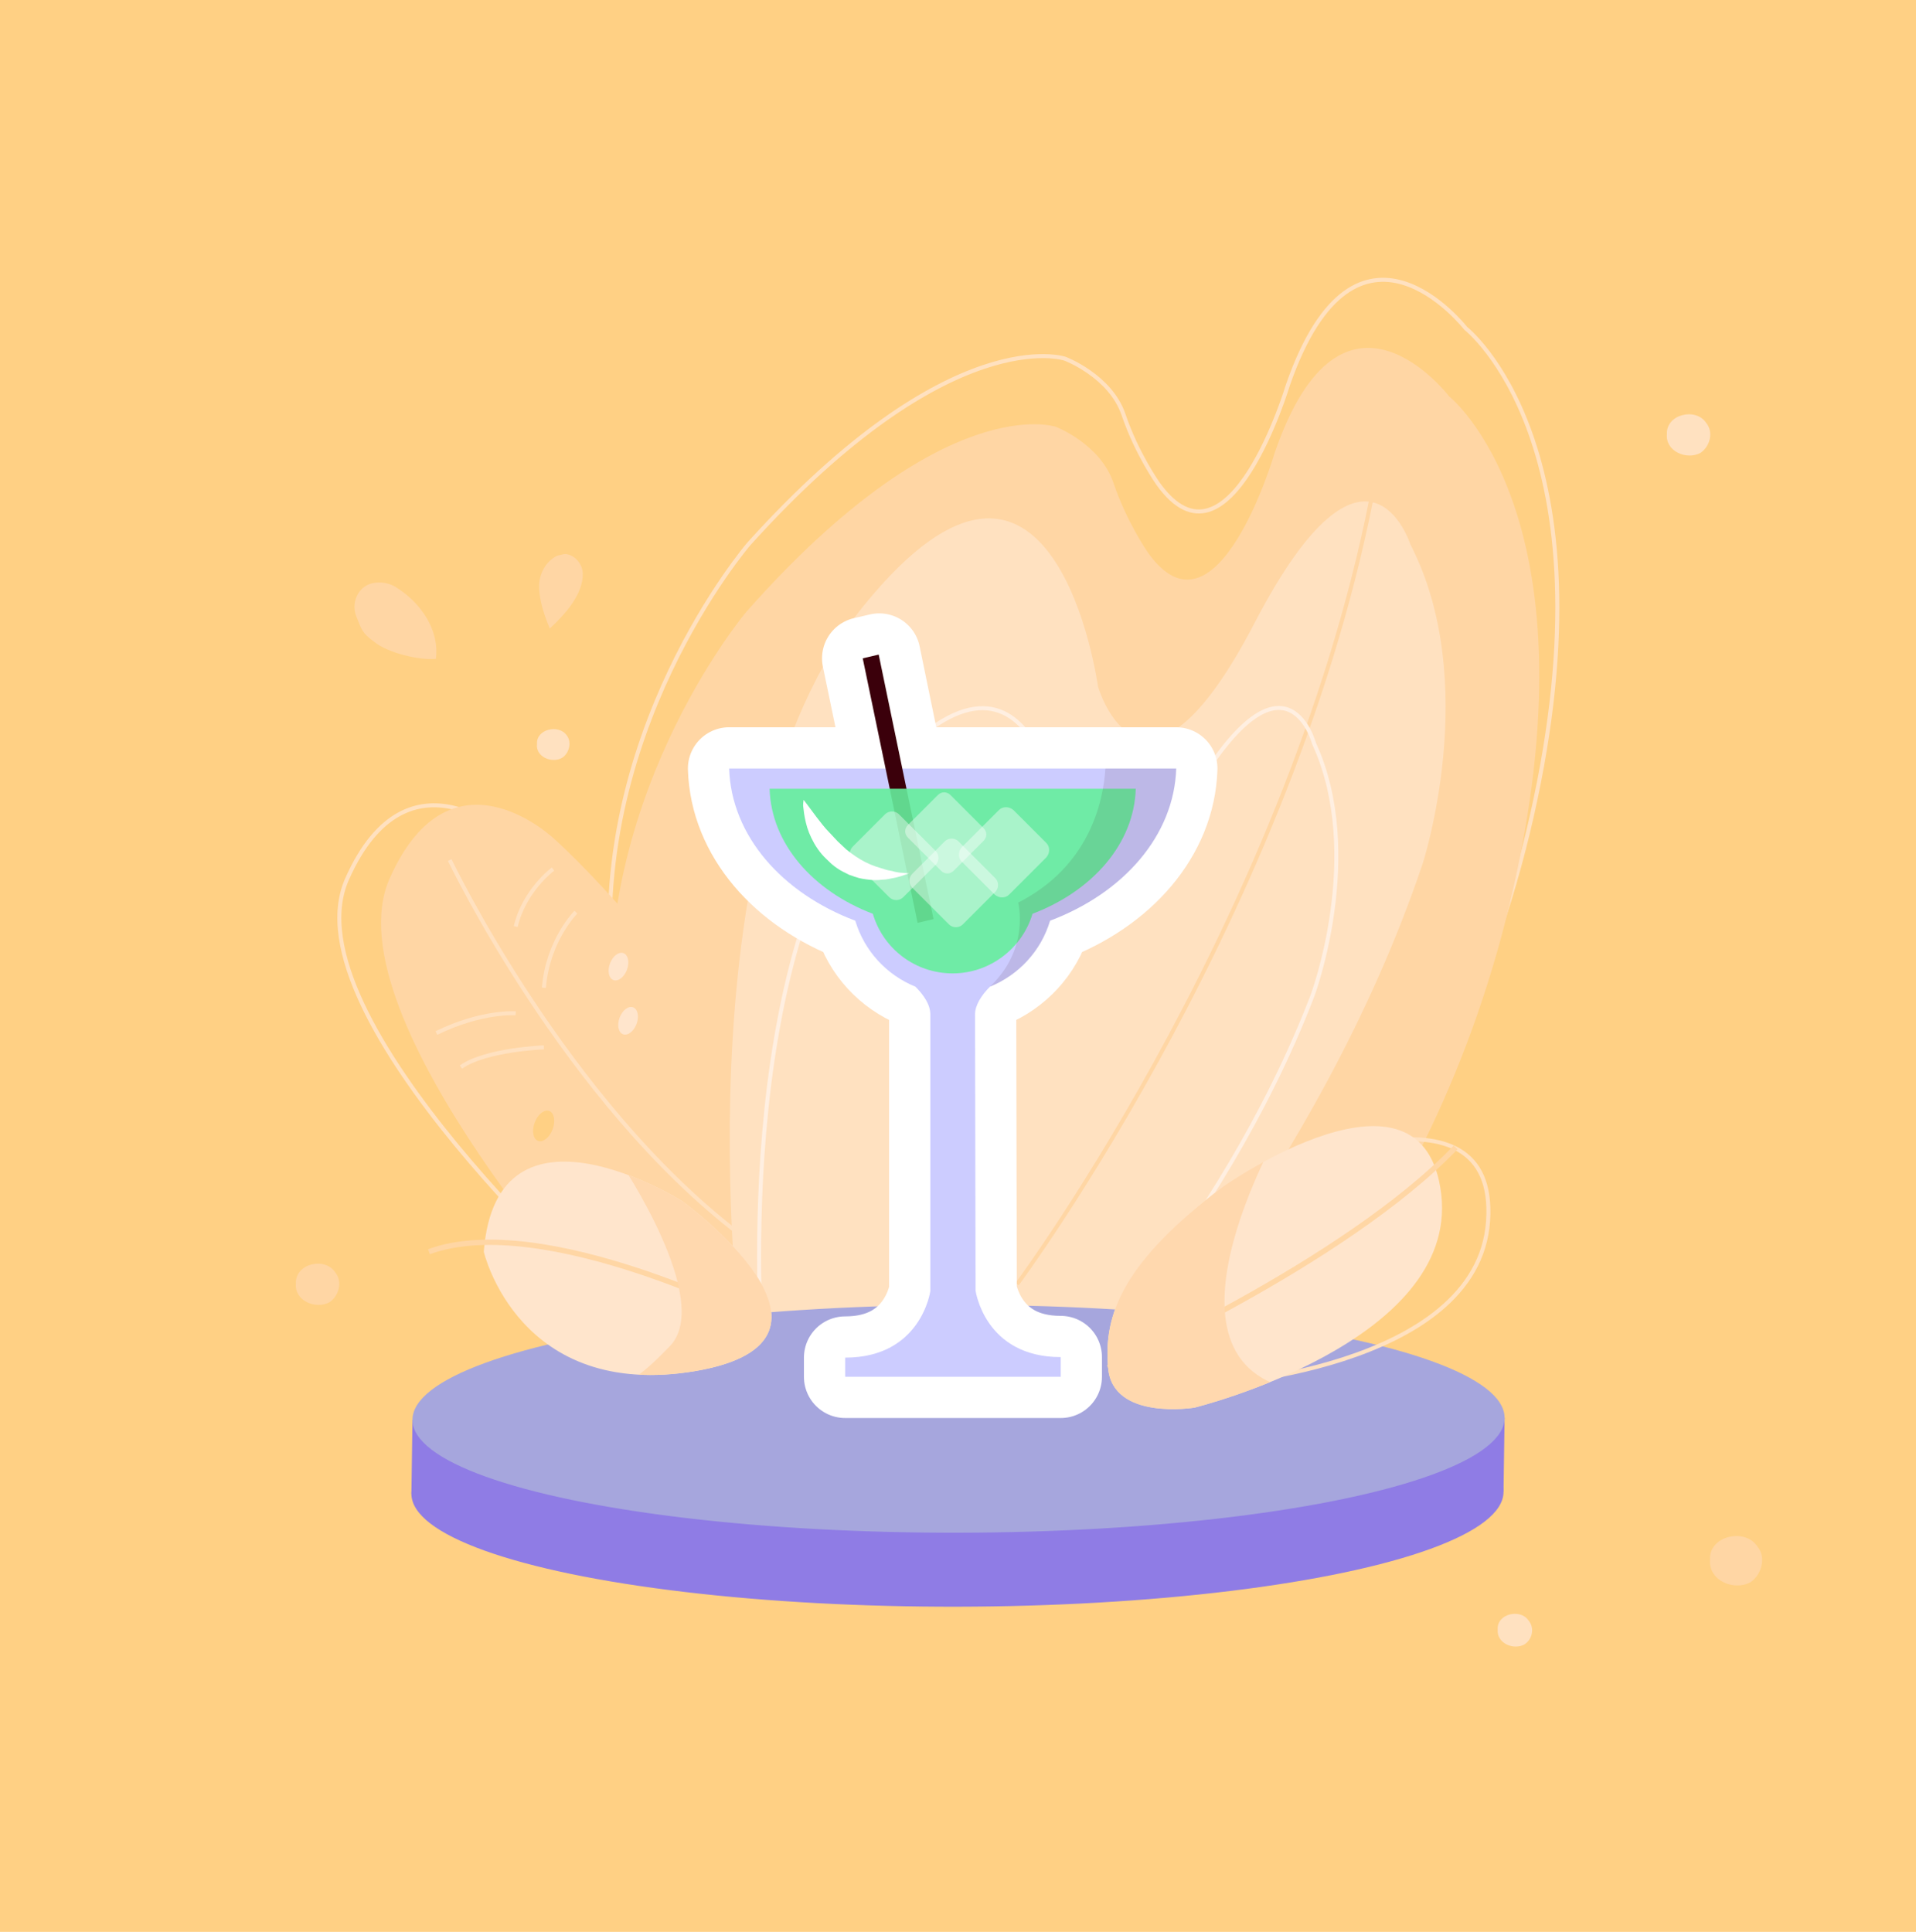 <?xml version="1.0" encoding="utf-8"?>
<!-- Generator: Adobe Illustrator 23.0.0, SVG Export Plug-In . SVG Version: 6.00 Build 0)  -->
<svg version="1.1" id="Capa_1" xmlns="http://www.w3.org/2000/svg" xmlns:xlink="http://www.w3.org/1999/xlink" x="0px" y="0px"
	 viewBox="0 0 360 363" style="enable-background:new 0 0 360 363;" xml:space="preserve">
<style type="text/css">
	.st0{fill:#FFD084;}
	.st1{fill:none;stroke:#FFE1C0;stroke-width:0.757;stroke-miterlimit:10;}
	.st2{fill:#FFD6A4;}
	.st3{fill:none;stroke:#FFE1C0;stroke-width:0.75;stroke-miterlimit:10;}
	.st4{fill:#FFE1C0;}
	.st5{fill:none;stroke:#FFD6A4;stroke-width:0.75;stroke-miterlimit:10;}
	.st6{fill:none;stroke:#FFEFE1;stroke-width:0.748;stroke-miterlimit:10;}
	.st7{fill:#8F7CE5;}
	.st8{fill:#A6A6DD;}
	.st9{fill:#FFE5CC;}
	.st10{fill:none;stroke:#FFD6A4;stroke-miterlimit:10;}
	.st11{clip-path:url(#SVGID_2_);fill:#FFD8AE;}
	.st12{clip-path:url(#SVGID_4_);fill:#FFD8AE;}
	.st13{fill:none;stroke:#FFFFFF;stroke-width:15.496;stroke-linejoin:round;stroke-miterlimit:10;}
	.st14{fill:#CCCCFF;}
	.st15{fill:#3B000B;}
	.st16{opacity:0.9;fill:#65EF9D;}
	.st17{opacity:0.1;fill:#3B000B;}
	.st18{opacity:0.4;fill:#FFFFFF;}
	.st19{fill:#FFFFFF;}
</style>
<g id="fondo">
	<g>
		<g id="Rectángulo_556">
			<rect y="-0.1" class="st0" width="360" height="363.3"/>
			<rect x="0.5" y="0.4" class="st0" width="359" height="362.2"/>
		</g>
		<path class="st1" d="M228.1,258.3c0,0,43.9-35.1,59.7-104.9c15.8-69.8-12.4-91.7-12.4-91.7S254.9,35.3,242,72.3
			c0,0-11.1,37.2-24.4,18.6c0,0-4-5.6-6.5-13c-2.5-7.3-11-10.5-11-10.5s-21.4-7.3-59.4,34.8c0,0-30.9,35.9-25.5,83.1
			s10.5,56.8,10.5,56.8L228.1,258.3z"/>
		<path class="st2" d="M225.9,271.1c0,0,43.1-35.1,58.6-104.9s-12.2-91.7-12.2-91.7s-20.1-26.4-32.8,10.6c0,0-10.9,37.2-23.9,18.6
			c0,0-3.9-5.6-6.4-13c-2.5-7.3-10.8-10.5-10.8-10.5s-21-7.3-58.2,34.8c0,0-30.3,35.9-25,83.1s10.3,56.8,10.3,56.8L225.9,271.1z"/>
		<path class="st3" d="M114.9,245.6c0,0-61.2-54.4-49.7-80.4s30.9-7.5,30.9-7.5s25.7,22.6,47.9,63.9L114.9,245.6z"/>
		<path class="st2" d="M115.8,249.7c0,0-54.1-58.6-42.6-84.6s30.9-7.5,30.9-7.5s25.7,22.6,47.9,63.9L115.8,249.7z"/>
		<path class="st4" d="M206.4,265c0,0,41.3-44.5,60.9-102.7c0,0,11.1-34-2.3-60c0,0-8.2-25.8-29.3,14.8S206.3,129,206.3,129
			s-8.1-59.5-44-15.2s-22.9,140.1-22.9,140.1L206.4,265z"/>
		<path class="st5" d="M191.1,241.3c0,0,54.3-73,68-155.4"/>
		<path class="st6" d="M195.3,266c0,0,33.9-33.6,51.3-78.9c0,0,9.9-26.5,0.3-47.4c0,0-5.5-20.6-23.5,10.6s-23.4,8.4-23.4,8.4
			s-4.3-47.2-33.9-13.5s-22.8,109.6-22.8,109.6L195.3,266z"/>
		<g>
			
				<ellipse transform="matrix(1 -1.876250e-03 1.876250e-03 1 -0.526 0.338)" class="st7" cx="179.9" cy="280.5" rx="102.6" ry="21.4"/>
			<polygon class="st7" points="282.5,280.3 282.7,266.4 77.5,266.8 77.3,280.7 			"/>
			
				<ellipse transform="matrix(1 -1.876250e-03 1.876250e-03 1 -0.5 0.338)" class="st8" cx="180.1" cy="266.6" rx="102.6" ry="21.4"/>
		</g>
		<path class="st3" d="M239.7,220.4c0,0,41.8-19.1,39.9,9s-53,30.9-53,30.9s-15.5-0.3-14.5-10.3C213.2,240,218.5,230.9,239.7,220.4z
			"/>
		<path class="st9" d="M229.9,222.9c0,0,37.6-26.4,40.9,1.5c3.2,27.9-46.4,40.1-46.4,40.1S209,267,208.2,257
			C207.3,247,211,237.1,229.9,222.9z"/>
		<path class="st10" d="M208.2,257c0,0,44.4-19.6,65.3-41.4"/>
		<g>
			<g>
				<defs>
					<path id="SVGID_1_" d="M229.9,222.9c0,0,37.6-26.4,40.9,1.5c3.2,27.9-46.4,40.1-46.4,40.1S209,267,208.2,257
						C207.3,247,211,237.1,229.9,222.9z"/>
				</defs>
				<clipPath id="SVGID_2_">
					<use xlink:href="#SVGID_1_"  style="overflow:visible;"/>
				</clipPath>
				<path class="st11" d="M240.9,211.5c0,0-27.3,46.6,4.8,50c21.5,2.3-22.9,11.5-22.9,11.5l-20.3-4.6l-1.3-29l20-22.9L240.9,211.5z"
					/>
			</g>
		</g>
		<g>
			<path class="st9" d="M128.2,225.7c0,0-34.9-21.9-37.3,9.5c0,0,6.5,28.1,39.9,22.4C164.1,251.8,128.2,225.7,128.2,225.7z"/>
		</g>
		<path class="st10" d="M143,248.3c0,0-40.9-21-62.4-13.1"/>
		<g>
			<g>
				<defs>
					<path id="SVGID_3_" d="M128.2,225.7c0,0-34.9-21.9-37.3,9.5c0,0,6.5,28.1,39.9,22.4C164.1,251.8,128.2,225.7,128.2,225.7z"/>
				</defs>
				<clipPath id="SVGID_4_">
					<use xlink:href="#SVGID_3_"  style="overflow:visible;"/>
				</clipPath>
				<path class="st12" d="M124.1,218.3h-4h-3.6c0,0,17.6,26,9.4,34.6c-8.2,8.6-9.4,6.7-9.4,6.7l19.6,1.8l15.9-7.2l1.2-14.3l-16-11.9
					L124.1,218.3z"/>
			</g>
		</g>
		<path class="st3" d="M84.5,161.6c0,0,21.6,45.3,54.6,70.4"/>
		<path class="st3" d="M103.9,163.3c0,0-5.4,4-7,10.8"/>
		<path class="st3" d="M108.2,171.4c0,0-5.3,5.3-6,14.2"/>
		<path class="st3" d="M96.9,190.4c0,0-6.3-0.5-14.9,3.7"/>
		<path class="st3" d="M102.2,196.8c0,0-10.9,0.4-15.6,3.7"/>
		<path class="st2" d="M109.5,107.7c0.1,4-3.4,7.8-6.2,10.4c-1-2.4-1.9-5-2-7.6c-0.1-2,0.7-4,2.2-5.3c0.5-0.4,1-0.8,1.7-0.9
			c0.4-0.1,0.7-0.2,1.1-0.2C108,104.3,109.4,105.9,109.5,107.7z"/>
		<path class="st2" d="M81.9,123.8c-3.1,0.3-9-1.1-11.6-3.2c-2.3-1.7-2.3-2.2-3.4-4.9c-1-2.7,0.6-5.9,3.6-6.2
			c1.5-0.2,3.1,0.2,4.3,1.1C79.1,113.4,82.6,118.4,81.9,123.8z"/>
		<path class="st4" d="M105.6,142.4c-1.9,1.1-5-0.2-4.7-2.6c-0.2-2.8,4.1-3.8,5.6-1.6C107.5,139.5,106.9,141.6,105.6,142.4z"/>
		<path class="st4" d="M319.5,85.1c-2.6,1.4-6.6-0.3-6.3-3.5c-0.2-3.8,5.5-5.1,7.4-2.1C322,81.2,321.3,83.9,319.5,85.1z"/>
		<path class="st2" d="M328.9,297.3c-3.1,1.7-7.9-0.3-7.6-4.2c-0.3-4.5,6.6-6.1,8.9-2.5C331.9,292.6,331,295.9,328.9,297.3z"/>
		<path class="st4" d="M286.4,309c-2,1.1-5.2-0.2-5-2.8c-0.2-3,4.3-4,5.8-1.7C288.4,305.9,287.9,308.1,286.4,309z"/>
		<path class="st2" d="M61.9,244.7c-2.6,1.4-6.6-0.3-6.3-3.5c-0.2-3.8,5.5-5.1,7.4-2.1C64.4,240.8,63.7,243.5,61.9,244.7z"/>
		
			<ellipse transform="matrix(0.351 -0.936 0.936 0.351 -94.499 226.777)" class="st9" cx="116.3" cy="181.5" rx="2.7" ry="1.7"/>
		
			<ellipse transform="matrix(0.351 -0.936 0.936 0.351 -102.872 235.064)" class="st9" cx="118.1" cy="191.7" rx="2.7" ry="1.7"/>
		
			<ellipse transform="matrix(0.351 -0.936 0.936 0.351 -131.69 232.986)" class="st0" cx="102.2" cy="211.5" rx="3" ry="1.8"/>
	</g>
</g>
<path class="st13" d="M183.2,190.6c0-1.7,1.2-3.6,2.8-5.2c5.4-2.2,9.6-6.7,11.3-12.4c13.8-5.2,23.3-16,23.7-28.6h-51.4l-4.4-21.4
	l-3,0.7l4.3,20.7H137c0.4,12.6,9.9,23.4,23.7,28.6c1.7,5.7,5.9,10.2,11.3,12.4c1.6,1.6,2.8,3.4,2.8,5.2v52c0,0-1.7,12.5-16,12.5v3.6
	H179h0h20.3V255c-14.3,0-16-12.5-16-12.5L183.2,190.6L183.2,190.6z"/>
<g>
	<path class="st14" d="M183.2,190.6c0-1.7,1.2-3.6,2.8-5.2c5.4-2.2,9.6-6.7,11.3-12.4c13.8-5.2,23.3-16,23.7-28.6h-84
		c0.4,12.6,9.9,23.4,23.7,28.6c1.7,5.7,5.9,10.2,11.3,12.4c1.6,1.6,2.8,3.4,2.8,5.2v52c0,0-1.7,12.5-16,12.5v3.6H179h0h20.3V255
		c-14.3,0-16-12.5-16-12.5L183.2,190.6L183.2,190.6z"/>
	<g>
		<g>
			<polygon class="st15" points="172.4,173.4 162.1,123.7 165.1,123 175.4,172.7 			"/>
		</g>
	</g>
	<path class="st16" d="M213.4,148.2h-68.8c0.3,10.3,8.1,19.2,19.4,23.5c1.9,6.5,7.9,11.2,15,11.2c7.1,0,13.1-4.8,15-11.2
		C205.3,167.4,213.1,158.5,213.4,148.2z"/>
	<path class="st17" d="M221,144.4h-13.3c-0.4,6.2-3,18.4-16.4,25.2c0,0,2.3,8.6-5.3,15.8c5.4-2.2,9.6-6.7,11.3-12.4
		C211.1,167.8,220.6,157,221,144.4z"/>
	<path class="st18" d="M187,165c0.7,0.7,0.7,1.9,0,2.6l-6.1,6.1c-0.7,0.7-1.9,0.7-2.6,0l-6.9-6.9c-0.7-0.7-0.7-1.9,0-2.6l6.1-6.1
		c0.7-0.7,1.9-0.7,2.6,0L187,165z"/>
	<path class="st18" d="M175.8,159.9c0.7,0.7,0.7,1.9,0,2.6l-6.1,6.1c-0.7,0.7-1.9,0.7-2.6,0l-6.9-6.9c-0.7-0.7-0.7-1.9,0-2.6
		l6.1-6.1c0.7-0.7,1.9-0.7,2.6,0L175.8,159.9z"/>
	<path class="st18" d="M184.8,155.6c0.7,0.7,0.7,1.7,0,2.4l-5.6,5.6c-0.7,0.7-1.7,0.7-2.4,0l-6.2-6.2c-0.7-0.7-0.7-1.7,0-2.4
		l5.6-5.6c0.7-0.7,1.7-0.7,2.4,0L184.8,155.6z"/>
	<path class="st18" d="M189.6,168.1c-0.7,0.7-1.9,0.7-2.7,0l-6.2-6.2c-0.7-0.7-0.7-1.9,0-2.7l7-7c0.7-0.7,1.9-0.7,2.7,0l6.2,6.2
		c0.7,0.7,0.7,1.9,0,2.7L189.6,168.1z"/>
	<path class="st19" d="M151,150.3c0,0,1,1.3,2.4,3.2c0.7,0.9,1.5,2,2.5,3c0.5,0.5,1,1.1,1.5,1.6c0.5,0.5,1.1,1,1.6,1.5
		c1.1,0.9,2.4,1.8,3.6,2.4c0.6,0.3,1.3,0.6,1.9,0.8c0.6,0.2,1.3,0.4,1.9,0.6c0.6,0.2,1.2,0.2,1.7,0.4c0.5,0.1,1,0.2,1.4,0.2
		c0.8,0.1,1.3,0.1,1.3,0.1s-0.5,0.2-1.4,0.5c-0.4,0.1-1,0.3-1.6,0.4c-0.6,0.1-1.3,0.3-2.1,0.3c-0.8,0.1-1.6,0.1-2.4,0
		c-0.8-0.1-1.7-0.2-2.5-0.5c-0.4-0.1-0.8-0.3-1.2-0.4c-0.2-0.1-0.4-0.2-0.6-0.3l-0.6-0.3c-0.8-0.4-1.5-0.9-2.2-1.5
		c-0.6-0.6-1.3-1.2-1.8-1.8c-0.5-0.6-1-1.3-1.4-2c-0.8-1.4-1.3-2.7-1.6-4c-0.3-1.2-0.4-2.3-0.5-3.1C150.9,150.8,151,150.3,151,150.3
		z"/>
</g>
</svg>
